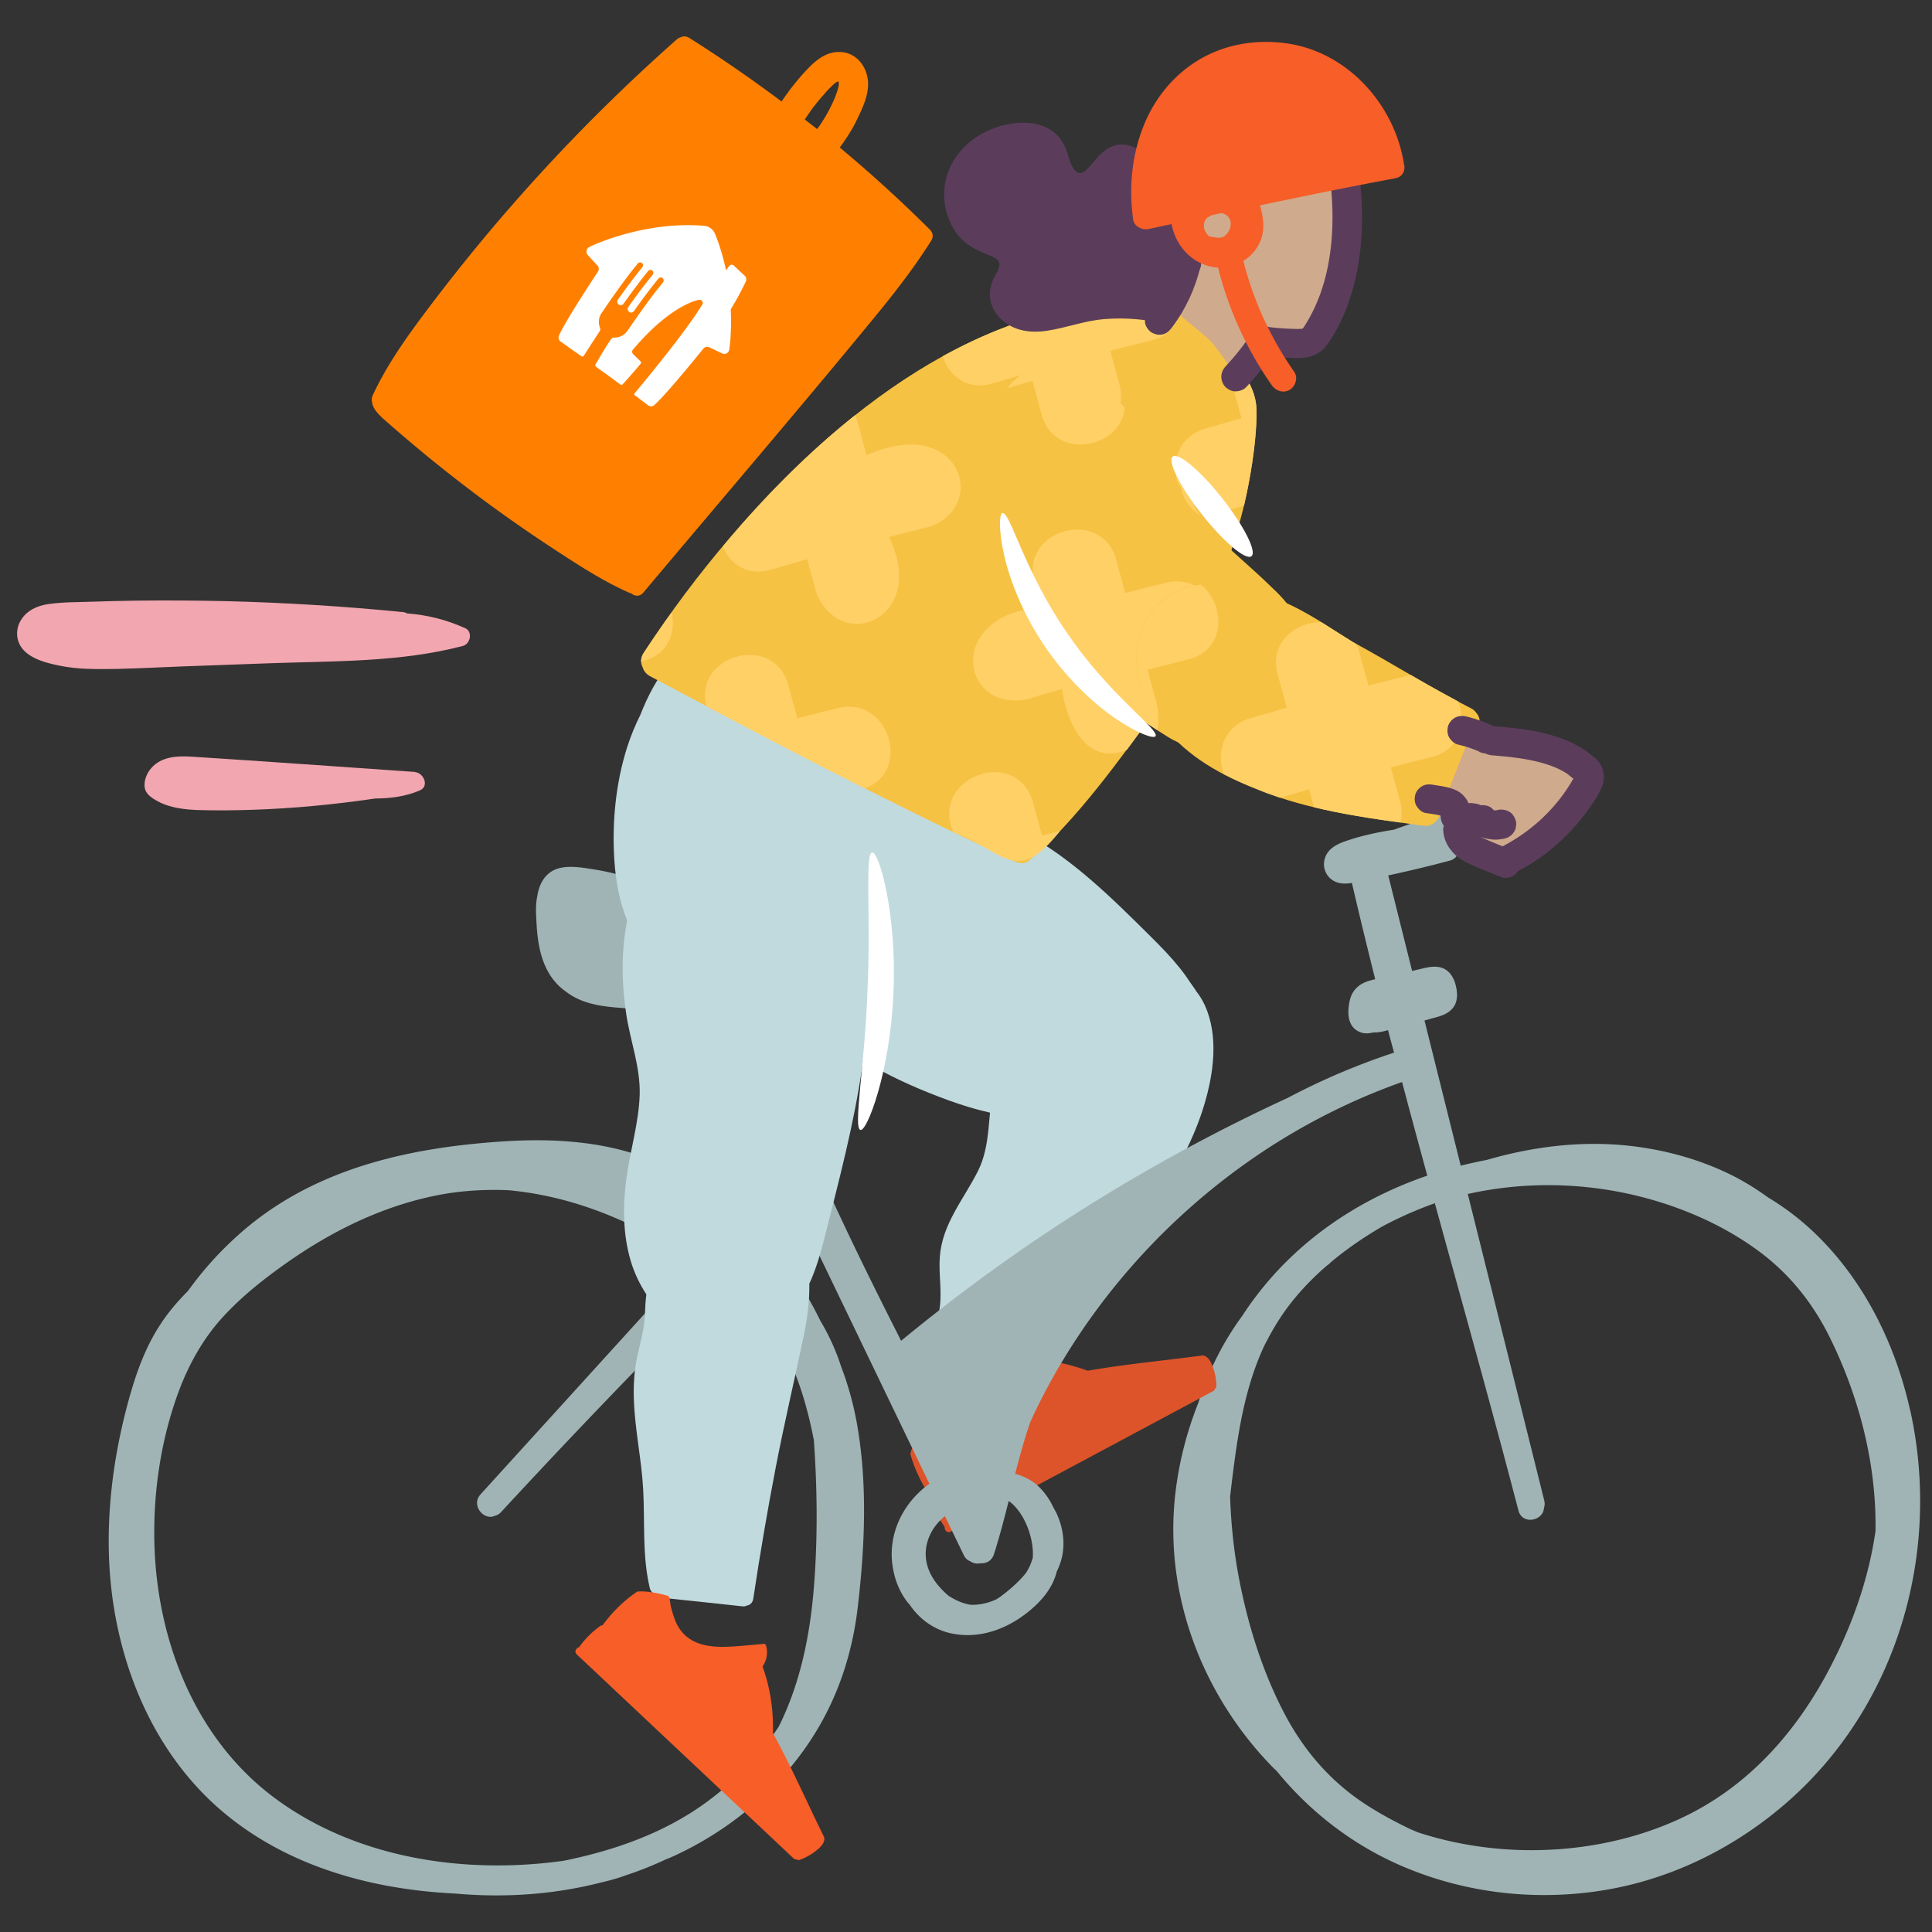 <svg id="Illustration" xmlns="http://www.w3.org/2000/svg" viewBox="0 0 200 200"><rect x="0" y="0" width="200" height="200" fill="#333333" stroke="none"/><defs><style>.cls-1{fill:none}.cls-2{fill:#f2a6b0}.cls-3{fill:#f6c243}.cls-4{fill:#f75e28}.cls-5{fill:#fff}.cls-6{fill:#ffd066}.cls-8{fill:#a0b4b5}.cls-9{fill:#c1dade}.cls-10{fill:#d0aa8c}.cls-12{fill:#5b3d5b}</style></defs><g id="Layer_22"><path class="cls-2" d="M48.13 65.02c-1.92-.87-3.94-1.37-5.99-1.52-.13-.07-.27-.13-.44-.14-6.1-.6-12.22-.98-18.35-1.13-3.12-.07-6.24-.09-9.36-.05-1.5.02-3.01.06-4.52.11-1.47.05-2.98.03-4.44.24-1.16.16-2.29.67-2.89 1.71-.59 1-.48 2.26.35 3.11.86.88 2.23 1.25 3.39 1.5 1.32.29 2.68.4 4.04.41 2.95.03 5.93-.16 8.88-.27l9.13-.33c6.65-.24 13.5-.09 19.98-1.79.78-.2 1.06-1.48.24-1.85ZM42.96 79.91c-7.7-.53-15.41-1.09-23.12-1.58-1.49-.09-3.1-.03-4.17 1.17-.42.48-.71 1.11-.71 1.75-.02.86.66 1.31 1.35 1.69 1.31.71 2.84.87 4.31.92 1.83.05 3.67.03 5.51-.03 4.26-.14 8.5-.55 12.72-1.17 1.58-.01 3.12-.2 4.62-.84 1-.43.38-1.83-.51-1.89Z"/></g><path class="cls-8" d="M197.73 145.97c-1.48-6.66-4.62-13.12-9.5-17.96a27.123 27.123 0 0 0-5.2-4.05c-1.12-.82-2.31-1.56-3.55-2.2-3.53-1.79-7.39-2.82-11.32-3.2-4.82-.45-9.65.18-14.27 1.52-10.06 1.92-19.36 7.14-25.17 15.95-.03.05-.07.11-.11.17-2.01 2.73-3.53 5.79-4.56 9.02-1.29 3.25-2.14 6.68-2.46 10.19-.92 10.19 3.06 20.27 10.17 27.54.13.13.27.26.4.38 3.37 4.14 7.69 7.5 12.57 9.67 6.77 3.01 14.38 3.88 21.67 2.61 6.95-1.21 13.43-4.49 18.71-9.14 11.36-10.01 15.89-25.84 12.63-40.5Zm-3.59 12.6c-.75 5.16-2.58 10.17-5.06 14.75-3.51 6.47-8.48 11.88-15.23 14.98-8.16 3.75-18.31 4.27-27.11 1.37-.3-.13-.61-.26-.9-.39-1.44-.71-2.86-1.46-4.22-2.33-3.83-2.43-6.67-5.73-8.75-9.74-2.12-4.1-3.55-8.59-4.47-13.11-.62-3.03-.96-6.1-1.06-9.18.18-1.55.37-3.1.59-4.63.53-3.69 1.31-7.41 2.87-10.81.11-.24.23-.47.35-.69.57-1.1 1.21-2.16 1.93-3.17 1.21-1.67 2.63-3.17 4.19-4.53l.28-.22c.08-.06.15-.13.21-.2 1.53-1.28 3.19-2.43 4.91-3.46.22-.13.44-.26.67-.38 1.93-1.01 3.94-1.87 6.01-2.55.23-.07.46-.14.69-.2 7.39-2.07 15.35-1.81 22.62.63 3.48 1.17 6.86 2.85 9.79 5.1 3.01 2.32 5.3 5.25 6.98 8.66 3.05 6.18 4.85 13.18 4.72 20.11h-.01Z" id="Wheel1"/><path class="cls-9" d="M124.72 104.06c-.23-.51-.53-.99-.88-1.44-.84-1.37-2.14-2.43-4.04-2.95-5.14-1.41-10.72 2.12-13.76 6.04-1.52 1.96-2.64 4.24-3.17 6.67-.64 2.91-.26 6.1-1.62 8.82-1.48 2.96-3.7 5.45-3.96 8.9-.13 1.73.22 3.46 0 5.2-.22 1.68-.78 3.29-1.59 4.77-.2.36-.16.71.01.99.08.2.22.38.42.49 2.63 1.37 5.4 2.48 8.24 3.31.18.05.33.05.47.03.27-.03.53-.16.73-.44 2.48-3.5 4.96-7 7.45-10.5 2.29-3.22 4.63-6.4 6.78-9.7 2-3.07 3.8-6.34 4.86-9.87.98-3.27 1.51-7.1.07-10.31Z" id="Lower_leg_2"/><path d="M97.8 158.07a9.933 9.933 0 0 1-1.4-2.8c-.03-.07-.01-.16.01-.24-.96-1.35-1.71-2.87-2.16-4.47-.02-.07 0-.13.02-.19.28-.97.82-1.88 1.38-2.7 0 0 .01 0 .01-.01a.12.12 0 0 1 .05-.05h.01s.05-.03.07-.03h.07c.33.03.66.13.99.16.48.04.98.05 1.46.02 1.09-.06 2.03-.47 2.77-1.27.78-.85 1.22-1.94 1.54-3.03.33-1.14.59-2.3.87-3.44 0-.01.01-.03.02-.04v-.05c0-.14.13-.26.28-.25.75.03 1.47.41 1.93 1.01 0 0 0 .02.01.03 2.34-.05 4.66.36 6.86 1.18 3.88-.68 7.81-1.04 11.72-1.56s.07-.02.1-.02c.7-.03 1.02.84 1.21 1.38.2.58.29 1.18.3 1.79 0 .09-.05.19-.13.25-.03.11-.09.22-.22.28-7.02 3.76-14.05 7.52-21.08 11.28-2.02 1.09-4.05 2.16-6.07 3.25-.36.2-.66-.15-.63-.47h.02Z" style="fill:#dd542a" id="Foot2"/><g id="Bike"><path class="cls-8" d="m68.88 104.53 8.51.88c1.23.13 2.51.39 3.75.23 1.23-.16 2.04-.9 2.68-1.97.67-1.14 1.29-2.31 1.9-3.48.53-1.03 1.15-2.22.39-3.31-.64-.92-2.08-1.13-3.08-1.38-1.39-.34-2.8-.57-4.21-.81-3.13-.53-6.28-.97-9.44-1.33-1.29-.15-1.28 1.87 0 2.02 2.98.34 5.95.76 8.9 1.26 1.46.25 2.93.49 4.36.85.24.06 1.76.31 1.86.59.09.23-.71 1.43-.82 1.63-.33.63-.67 1.26-1.02 1.88-.3.54-.6 1.31-1.05 1.73-.83.77-2.74.22-3.74.12l-9-.93c-1.29-.13-1.28 1.89 0 2.02ZM102.31 155.93c.7-2.62 1.42-5.23 2.16-7.84.2-.68-.24-1.5-.94-1.66s-1.45.22-1.66.94c-.75 2.61-1.47 5.22-2.16 7.84-.18.68.23 1.5.94 1.66s1.46-.22 1.66-.94Z"/><path class="cls-8" d="m147.46 105.64.91-.25c.82-.22 1.64-.44 2.14-1.2.44-.67.36-1.55.16-2.29-.22-.82-.73-1.58-1.62-1.77-.79-.17-1.58.09-2.35.26l-.52.12-2.47-9.89c.17-.04.35-.07.52-.11 1.96-.43 3.91-.9 5.85-1.42.82-.22 1.02-.94.86-1.58.27-.12.56-.21.83-.33.67-.3.82-1.27.48-1.85-.3-.51-.81-.61-1.33-.55-.29-.53-.89-.94-1.49-.73l-5.13 1.84c-1.67.26-3.33.61-4.93 1.16-.98.33-1.95.8-2.24 1.88a1.98 1.98 0 0 0 1.41 2.45c.45.12.93.1 1.41.02.77 3.33 1.58 6.65 2.41 9.97l-.08.02c-.86.2-1.58.45-2.12 1.19-.4.55-.52 1.27-.57 1.94-.06 1.02.24 2 1.3 2.36.41.14.84.1 1.27 0 .52.02 1.03-.1 1.53-.24.2.78.41 1.56.62 2.33a71.273 71.273 0 0 0-10.98 4.67c-10.73 4.95-20.98 10.91-30.56 17.83-3.24 2.34-6.4 4.79-9.49 7.33-.29-.58-.58-1.16-.87-1.73-3.76-7.45-7.37-14.94-10.52-22.68-1.35-3.32-2.74-6.64-4.44-9.8.27.07.54.14.83.19 1.42.24 3.1-.02 4.14-1.2.23-.26.38-.56.44-.88.87-1.1 1.61-2.27 2.09-3.6.24-.63.32-1.35-.04-1.97-.43-.74-1.22-.94-2-1.13-1.16-.26-2.33-.45-3.51-.62a.949.949 0 0 0-.43-.24c-2.42-.66-4.83-1.37-7.21-2.13-2.39-.76-4.56-1.58-6.88-2.24-1.12-.32-2.25-.59-3.4-.77-1.08-.17-2.26-.38-3.35-.18-1.57.29-2.3 1.55-2.51 2.95-.14.64-.15 1.34-.12 2.01.08 1.92.24 3.91 1.15 5.65.47.91 1.14 1.67 1.95 2.23 1.3 1.01 2.88 1.39 4.51 1.57 2.02.22 4.06.26 6.08.38.46.03.75-.21.88-.53.74-.06 1.47-.12 2.21-.16 0 .02 0 .03.02.05l8.15 16.91-4.17 4.58c-2.88-2.47-6.16-4.45-9.75-5.73-4.62-1.64-9.61-1.89-14.47-1.57-9.34.61-18.71 2.62-26.14 8.62a35.59 35.59 0 0 0-6.46 6.86c-1.05 1.05-2.02 2.18-2.83 3.42-1.46 2.2-2.41 4.72-3.13 7.24-1.56 5.43-2.41 11.16-2.22 16.81.34 10.04 4.22 20.27 12.15 26.75 6.66 5.45 15.21 7.75 23.69 8.16 5.03.45 10.1.12 14.96-1.11.26-.06.51-.12.77-.19.05-.01.1-.02.13-.03.61-.16 1.21-.34 1.81-.56 1.39-.46 2.75-1 4.08-1.62.22-.09.43-.17.65-.27 5.03-2.26 9.55-5.73 12.95-10.08 3.63-4.66 5.65-9.98 6.33-15.83.75-6.42 1.03-13.07-.18-19.45v.02c-.36-1.88-.89-3.71-1.56-5.47-.53-1.66-1.27-3.24-2.16-4.75-1.47-3.02-3.35-5.85-5.7-8.4 1.09-1.07 2.18-2.14 3.27-3.2l11.19 23.23 2.55 5.29c-2.58 1.85-4.25 4.94-3.84 8.3.18 1.43.68 2.8 1.56 3.94.06.08.13.15.2.22 1 1.5 2.5 2.64 4.36 3.03 3.09.65 6.09-.58 8.4-2.61 1.09-.96 2.05-2.16 2.45-3.59.02-.06.03-.12.04-.18.3-.6.52-1.23.63-1.91.21-1.39-.02-2.74-.58-4.02-.11-.24-.24-.47-.37-.7-.32-.69-.74-1.34-1.26-1.91-.75-.82-1.68-1.33-2.71-1.6.46-1.8.96-3.6 1.56-5.35 1.47-3.24 3.24-6.35 5.23-9.3a68.568 68.568 0 0 1 19.65-19.23c4.27-2.74 8.83-4.99 13.61-6.68 2.63 9.91 5.4 19.78 8.11 29.67 1.34 4.89 2.66 9.79 3.94 14.69.4 1.53 2.58 1.07 2.64-.28.08-.22.1-.48.03-.76l-12.41-49.74Zm-7.85-15.78v.01h-.01l.02-.02Zm-55.37 59.1c.37 5.12.42 10.29.01 15.4-.4 4.96-1.42 9.96-3.65 14.41-2.28 3.39-5.21 6.34-8.62 8.59-4.1 2.7-8.8 4.28-13.59 5.26-10.2 1.44-21.37-.2-29.79-6.37-8.38-6.13-12.38-16.43-12.62-26.58-.12-5.31.69-10.72 2.55-15.71 1.04-2.77 2.51-5.4 4.51-7.59 1.99-2.18 4.35-4.04 6.75-5.72 4.71-3.3 9.97-5.86 15.64-6.95 2.37-.45 4.79-.59 7.2-.49 4.67.43 9.15 1.83 13.35 3.93 2 .99 3.95 2.09 5.86 3.24l-15.09 16.61-7 7.7c-1.04 1.14.36 2.79 1.51 2.21.22-.05.43-.17.62-.38 7.56-8.18 15.28-16.21 23.16-24.07 1.36.98 2.62 2.09 3.69 3.41 3 3.69 4.6 8.49 5.5 13.12Zm18.29 1.28c-.2.54-.39 1.08-.57 1.62h-.12c.22-.54.45-1.08.69-1.61Zm4.36 11.08c-.06.22-.14.44-.22.64-.13.31-.29.6-.47.88-.72.9-1.64 1.69-2.44 2.3-.21.16-.42.3-.63.43-.25.11-.5.21-.76.29-.62.19-1.28.3-1.92.26-.79-.12-1.55-.48-2.22-.9-.47-.38-.9-.83-1.26-1.29-1.29-1.64-1.54-3.61-.48-5.45.35-.6.81-1.11 1.33-1.53l1.95 4.04c.16.33.39.53.65.62.3.22.69.3 1.07.22.57.04 1.17-.23 1.4-.93.58-1.81 1.06-3.66 1.53-5.52.22.16.44.34.63.55 1.22 1.3 2 3.54 1.86 5.38Z"/></g><g id="Top_leg_1"><path class="cls-9" d="M124.31 103.75h-.01c-1.11-2.63-3.12-4.75-5.11-6.73-4.08-4.05-8.26-8.23-13.39-10.93-.23-.12-.47-.24-.71-.36 1.09-1.24 1.54-2.07 2.09-2.8 0-.84.55-1.41.55-1.46.4-2.27 1.1-3.63.36-5.78-.73-2.12-1.94-3.92-3.74-5.26-1.78-1.33-4-2.07-6.17-2.42-2.42-.39-5.04-.58-7.42.14-.94.28-1.83.71-2.66 1.23-.4-.58-.83-1.15-1.3-1.69-1.44-1.63-3.38-3.38-5.63-3.6h-.12c-1.86-.44-3.77-.03-5.56.8-.2.09-.4.2-.59.3-.22.08-.45.16-.67.25-.96.39-1.81.91-2.56 1.55-.88.47-1.73.94-2.4 1.73-1.27 1.52-2.25 3.4-2.98 5.28-.54 1.08-1 2.2-1.37 3.36-1.19 3.73-1.58 7.83-1.32 11.72.14 2.1.52 4.24 1.32 6.19-.1.55-.19 1.09-.26 1.64-.34 2.67-.24 5.36.16 8.01.41 2.8 1.48 5.53 1.4 8.39-.09 2.97-1.01 5.85-1.39 8.78-.36 2.79-.35 5.68.45 8.4.36 1.23.92 2.42 1.63 3.5-.09.69-.12 1.39-.15 2.1-.06 1.51-.49 2.9-.8 4.37-.31 1.48-.4 2.99-.34 4.5.11 3.09.79 6.12.96 9.2.19 3.42-.11 6.85.68 10.21.1.42.38.63.69.7.37.24.84.35 1.28.4.84.1 1.69.18 2.54.27 1.71.18 3.41.36 5.12.55.15.01.28-.01.41-.08.33-.05.61-.27.68-.72.69-4.59 1.47-9.17 2.35-13.72.86-4.43 1.89-8.82 2.82-13.23.38-1.8.67-3.75.63-5.65.7-1.51 1.16-3.13 1.57-4.75 1.47-5.82 3.04-11.7 3.9-17.65.04-.24.06-.49.09-.73.32.2.65.39.97.58 2.47 1.41 5.11 2.55 7.79 3.53 2.84 1.04 5.81 1.81 8.86 1.87 3.03.06 6.09-.49 9.02-1.23 2.45-.62 4.97-1.54 6.81-3.34 2.08-2.03 2.68-4.7 1.55-7.39ZM107.17 82.93s.19-.26 0 0Z"/></g><path class="cls-4" d="M59.94 170.53a9.42 9.42 0 0 1 2.2-2.21c.07-.05.15-.07.23-.06.98-1.34 2.18-2.54 3.55-3.47.07-.05.13-.05.18-.04 1-.05 2.04.18 3.01.44 0 0 .01 0 .02.01.03 0 .05.02.07.03h.01s.03.05.05.07c0 0 0 .01.01.03 0 .01.01.02.02.04.08.32.09.66.17.99.11.47.27.94.44 1.4.4 1 1.09 1.77 2.09 2.22 1.05.47 2.22.53 3.36.49 1.19-.05 2.37-.18 3.55-.28h.04s.03-.02.04-.02c.14-.04.28.05.32.18.21.72.08 1.52-.34 2.14 0 0-.01.01-.02.03.8 2.2 1.14 4.54 1.07 6.88 1.89 3.46 3.48 7.07 5.22 10.61s.04.06.05.09c.25.66-.47 1.23-.92 1.58-.49.37-1.02.65-1.6.86-.09.03-.2 0-.28-.05a.424.424 0 0 1-.34-.12c-5.8-5.46-11.61-10.92-17.41-16.38-1.67-1.57-3.34-3.15-5.02-4.72-.3-.28-.07-.67.24-.75h-.02Z" id="Foot1"/><g id="Body"><path class="cls-3" d="M130.06 42.32c-.1-2.69-2.16-4.74-3.86-6.67-1.63-1.87-3.35-3.83-5.76-4.65-.39-.13-.82-.07-1.19.12-17.67-.32-32.62 11.67-43.59 24.43-3.27 3.81-6.28 7.83-9.02 12.03-.36.55-.34 1.07-.11 1.5.1.36.34.69.78.93 12.38 6.59 24.81 13.13 37.53 19.06.02.01.05.01.07.03.45.28 1.09.42 1.63-.03 4.75-3.98 9.43-10.48 13.46-16.08 4.27-5.93 6.13-11.3 8.24-18.61 1.12-3.87 1.92-9.12 1.81-12.05Z"/><path class="cls-1" d="M110.89 74.8c-.32-1.17-.63-2.33-.95-3.49-1.25.36-2.5.71-3.75 1.09-5.43 1.61-7.72-6.85-2.33-8.45 1.25-.37 2.51-.73 3.76-1.09-.31-1.14-.63-2.29-.94-3.42-1.49-5.45 6.96-7.77 8.45-2.33.32 1.15.63 2.31.94 3.46 1.4-.36 2.79-.71 4.19-1.05 2.73-.67 4.67 1.09 5.26 3.18.98-2.55 1.83-5.26 2.71-8.31.19-.65.36-1.33.53-2.03-.56.16-1.13.32-1.69.49-5.43 1.61-7.72-6.85-2.33-8.45 1.25-.37 2.51-.73 3.76-1.09-.31-1.14-.63-2.29-.94-3.42-.26-.96-.21-1.83.05-2.57-.48-.57-.97-1.11-1.44-1.64-1.19-1.37-2.44-2.78-3.97-3.77-.18 1.52-1.14 2.9-3.09 3.37-1.41.34-2.81.7-4.21 1.06.32 1.15.63 2.31.94 3.46 1.49 5.45-6.96 7.77-8.45 2.33-.32-1.17-.63-2.33-.95-3.49-1.25.36-2.5.71-3.75 1.09-2.62.78-4.51-.8-5.16-2.81-3.17 1.75-6.19 3.82-9.07 6.11.09.22.18.44.25.69.32 1.15.63 2.31.94 3.46 1.4-.36 2.79-.71 4.19-1.05 5.49-1.34 7.81 7.11 2.33 8.45-1.41.34-2.81.7-4.21 1.06.32 1.15.63 2.31.94 3.46 1.49 5.45-6.96 7.77-8.45 2.33-.32-1.17-.63-2.33-.95-3.49-1.25.36-2.5.71-3.75 1.09-2.44.72-4.24-.59-5-2.39-1.85 2.2-3.61 4.47-5.28 6.81.49 2.07-.33 4.39-2.99 5.04-.05.01-.11.03-.16.04 0 .22.05.42.15.61.1.36.34.69.78.93 1.93 1.03 3.87 2.06 5.81 3.08-1.31-5.36 7.01-7.58 8.48-2.2.32 1.15.63 2.31.94 3.46 1.4-.36 2.79-.71 4.19-1.05 5.33-1.3 7.66 6.61 2.8 8.31 3.04 1.54 6.09 3.05 9.16 4.53l-.22-.78c-1.49-5.45 6.96-7.77 8.45-2.33.32 1.15.63 2.31.94 3.46.62-.16 1.25-.31 1.87-.47 2.39-2.51 4.72-5.47 6.92-8.45-2.2.82-4.98.13-5.78-2.78h.02Z"/><path class="cls-1" d="M122.6 67.95c-1.41.34-2.81.7-4.21 1.06.32 1.15.63 2.31.94 3.46.11.42.16.82.17 1.21.17-.23.33-.47.5-.69 1.28-1.78 2.34-3.51 3.26-5.25-.21.08-.42.16-.65.22Z"/><path class="cls-6" d="M79.81 58.98c1.25-.37 2.49-.73 3.75-1.09.32 1.17.63 2.33.95 3.49 2.65 6.43 11.6 2.48 7.51-5.79 1.4-.36 2.8-.71 4.21-1.06 6.21-2.2 3.09-11.72-6.52-7.4-.41-1.37-.68-2.81-1.19-4.15-5.1 4.07-9.65 8.71-13.7 13.6.76 1.81 2.56 3.11 5 2.39ZM118.39 69.02c1.61-.45 3.28-.75 4.87-1.27.87-1.65 1.6-3.32 2.28-5.05-.96-4.42-6.11-3.27-9.46-2.13-.32-1.15-.63-2.31-.94-3.46-2.72-6.49-11.58-2.37-7.52 5.76-9.68.91-8.19 10.73-1.43 9.55 1.25-.37 2.49-.74 3.75-1.09.49 3.61 2.64 8.05 6.73 6.27.98-1.31 1.92-2.62 2.84-3.9-.09-1.57-.77-3.14-1.11-4.68ZM102.73 39.7c1.25-.37 2.49-.73 3.75-1.09.32 1.17.63 2.33.95 3.49 1.48 5.43 9.94 3.13 8.45-2.33-.32-1.15-.63-2.31-.94-3.46 1.4-.36 2.8-.71 4.21-1.06 1.95-.48 2.91-1.85 3.09-3.37-.55-.36-1.15-.66-1.79-.88-.39-.13-.82-.07-1.19.12-7.79-.14-15.05 2.11-21.67 5.76.65 2.02 2.53 3.59 5.16 2.81h-.01ZM127.58 39.87c.31 1.14.63 2.29.94 3.42-1.25.36-2.51.72-3.76 1.09-5.39 1.6-3.09 10.06 2.33 8.45.56-.17 1.13-.32 1.69-.49.83-3.53 1.38-7.58 1.29-10.02-.07-1.95-1.17-3.55-2.41-5.03-.26.74-.32 1.61-.05 2.57h-.01ZM86.73 73.31c-1.4.34-2.8.69-4.19 1.05-.32-1.15-.63-2.31-.94-3.46-1.47-5.39-9.79-3.16-8.48 2.2a879.27 879.27 0 0 0 16.41 8.51c4.87-1.7 2.53-9.61-2.8-8.31ZM106.93 83.04c-1.74-5.92-10.7-2.54-8.24 3.11 5.44 2.07 6.49 5.6 11.05-.13-.62.16-1.25.31-1.87.47-.32-1.15-.63-2.31-.94-3.46ZM69.53 63.39c-.99 1.38-1.96 2.77-2.89 4.19-.2.3-.27.61-.27.89.05-.01.11-.03.16-.04 2.66-.65 3.47-2.97 2.99-5.04Z"/></g><g id="Top_arm"><path class="cls-3" d="M135.42 67.83c-.94-4.12-1.93-5.31-3.97-7.22-1.83-1.78-3.81-3.43-5.65-5.19-.85-1.08-1.66-2.19-2.44-3.32-2.55-3.7-4.85-7.72-7.93-11.03-1.51-1.61-3.39-2.93-5.63-3.21-2.07-.26-4.04.54-5.39 2.12-.87 1.02-1.48 2.18-1.89 3.42-.2.54-.36 1.09-.47 1.66-.07.32-.14.64-.18.96-.58 4.33.75 8.92 2.62 12.81 1.86 3.88 4.48 7.26 7.55 10.21 2.41 2.99 5.64 5.24 8.88 7.26 2.45 1.53 5.53 1.56 8.86.9 3.33-.65 6.65-4.98 5.65-9.38Z"/><path class="cls-1" d="M129.44 74.88c1.25-.37 2.51-.73 3.76-1.09-.31-1.14-.63-2.29-.94-3.42-.67-2.44.65-4.25 2.45-5.02-.78-2.24-1.72-3.28-3.28-4.73-1.83-1.78-3.81-3.43-5.65-5.19-.54-.68-1.05-1.38-1.56-2.08-1.05-.62-1.77-1.73-2.04-2.95-1.84-2.78-3.63-5.64-5.78-8.18-.38 4.23-7.27 5.57-8.6.71-.32-1.17-.63-2.33-.95-3.49-.88.25-1.75.51-2.63.76-.78.97-1.35 2.06-1.73 3.22-.2.54-.36 1.09-.47 1.66-.07.32-.14.64-.18.96-.58 4.33.75 8.92 2.62 12.81.85 1.77 1.86 3.43 3 5 .18-.05.36-.1.53-.16-.31-1.14-.63-2.29-.94-3.42-1.49-5.45 6.96-7.77 8.45-2.33.32 1.15.63 2.31.94 3.46 1.4-.36 2.79-.71 4.19-1.05 5.49-1.34 7.81 7.11 2.33 8.45-1.41.34-2.81.7-4.21 1.06.32 1.15.63 2.31.94 3.46.23.84.22 1.61.04 2.29.38.24.75.49 1.14.72 1.64 1.02 3.58 1.37 5.68 1.29.38-1.21 1.29-2.25 2.86-2.72Z"/><path class="cls-6" d="M119.73 73.3c-.32-1.15-.63-2.31-.94-3.46 1.4-.36 2.8-.71 4.21-1.06 5.47-1.34 3.15-9.79-2.33-8.45-1.4.34-2.8.69-4.19 1.05-.32-1.15-.63-2.31-.94-3.46-1.48-5.43-9.94-3.13-8.45 2.33.31 1.14.63 2.29.94 3.42-.18.05-.36.1-.53.16 1.35 1.87 2.89 3.61 4.55 5.21 2.12 2.64 4.89 4.7 7.74 6.53.18-.67.19-1.44-.04-2.29ZM107.83 42.92c1.33 4.86 8.22 3.53 8.6-.71-.33-.38-.66-.77-1-1.14-1.51-1.61-3.39-2.93-5.63-3.21-2.07-.26-4.04.54-5.39 2.12-.05.07-.1.14-.16.21.88-.26 1.75-.51 2.63-.76.32 1.17.63 2.33.95 3.49ZM124.24 53.34c-.3-.41-.59-.82-.88-1.24-.39-.57-.77-1.13-1.15-1.71.27 1.22.98 2.33 2.04 2.95ZM132.27 70.36c.31 1.14.63 2.29.94 3.42-1.25.36-2.51.72-3.76 1.09-1.56.47-2.48 1.51-2.86 2.72 1.03-.04 2.1-.17 3.19-.38 3.35-.66 6.65-4.98 5.65-9.38-.22-.98-.45-1.79-.69-2.49-1.8.77-3.12 2.57-2.45 5.02Z"/></g><g id="Forearm"><path class="cls-3" d="M153.14 75.1c.13-.47-.02-1-.36-1.36-.11-.16-.28-.31-.51-.42-4.17-2.12-8.12-4.64-12.23-6.86-1-.63-2-1.25-2.99-1.89-3.41-2.17-7.04-3.8-11.14-4.09-3.67-.26-6.71 1.64-7.87 5.13-1.13 3.43.29 6.97 2.47 9.66 2.51 3.11 5.92 4.99 9.57 6.41.78.33 1.58.62 2.37.88 4.77 1.57 9.8 2.22 14.76 2.9h.05c.44.09.91-.01 1.25-.3h.01l.16-.16.1-.13c.01-.02.03-.04.05-.06l.03-.04s.01-.02.01-.03c1.76-3.05 3.28-6.26 4.25-9.65Z"/><path class="cls-1" d="M129.44 74.36c1.25-.37 2.51-.73 3.76-1.09-.31-1.14-.63-2.29-.94-3.42-.91-3.32 1.87-5.47 4.52-5.43-3.34-2.09-6.88-3.65-10.88-3.93-.55-.04-1.09-.02-1.61.03 2.53 1.97 2.7 6.76-1.31 7.74-1.41.34-2.81.7-4.21 1.06.32 1.15.63 2.31.94 3.46.16.59.2 1.15.15 1.65.2.29.41.57.63.84 1.71 2.11 3.82 3.65 6.15 4.86-.77-2.18-.07-4.93 2.78-5.78ZM141.66 70.97c1.4-.36 2.79-.71 4.19-1.05.07-.01.13-.03.2-.04-1.87-1.09-3.75-2.18-5.65-3.21.13.26.24.54.32.85.32 1.15.63 2.31.94 3.46ZM132.52 82.6c1.15.38 2.32.7 3.5.98l-.51-1.86c-1 .28-2 .58-2.99.87ZM152.78 73.74c-.11-.16-.28-.31-.51-.42-.44-.23-.88-.47-1.33-.71.88 2.21.2 5.03-2.76 5.76-1.41.34-2.81.7-4.21 1.06l.94 3.46c.23.84.22 1.6.04 2.28.75.1 1.51.21 2.26.31h.05c.44.09.91-.01 1.25-.3h.01l.16-.16.1-.13c.01-.02.03-.04.05-.06l.03-.04s.01-.02.01-.03c1.76-3.05 3.28-6.26 4.25-9.65.13-.47-.02-1-.36-1.36Z"/><path class="cls-6" d="M119.73 72.79c-.32-1.15-.63-2.31-.94-3.46 1.4-.36 2.8-.71 4.21-1.06 4-.98 3.84-5.77 1.31-7.74-2.93.32-5.28 2.13-6.26 5.1-1.01 3.09.03 6.25 1.83 8.82.05-.51.01-1.07-.15-1.65ZM144.92 82.89l-.94-3.46c1.4-.36 2.8-.71 4.21-1.06 2.97-.73 3.64-3.55 2.76-5.76-1.65-.88-3.28-1.79-4.9-2.73-.07.01-.13.02-.2.04-1.4.34-2.8.69-4.19 1.05-.32-1.15-.63-2.31-.94-3.46-.09-.31-.2-.59-.32-.85-.12-.07-.24-.13-.36-.2-1-.63-2-1.25-2.99-1.89-.09-.05-.18-.11-.26-.16-2.65-.05-5.43 2.1-4.52 5.43.31 1.14.63 2.29.94 3.42-1.25.36-2.51.72-3.76 1.09-2.84.84-3.55 3.6-2.78 5.78 1.11.58 2.25 1.09 3.42 1.55.78.33 1.58.62 2.37.88.02 0 .04.01.07.02 1-.29 2-.59 2.99-.87l.51 1.86c2.94.71 5.94 1.17 8.94 1.58.18-.67.19-1.44-.04-2.28Z"/></g><g id="Hand"><path class="cls-10" d="m149.4 83.21 2.82-7.15s7.53 1.84 9.57 2.59c2.04.75 2.53 1.65 2.17 2.66-.36 1.01-.48 1.81-2.38 3.61-1.9 1.8-3.97 3.34-4.85 3.8-.88.46-4.01-.23-4.52-1.09-.51-.86-.45-2.7-.45-2.7l-2.37-1.71Z"/><path class="cls-12" d="M165.12 78.5c-1.29-1.22-3.04-1.99-4.73-2.46-1.87-.52-3.83-.7-5.77-.87-.92-.43-1.88-.78-2.87-1.01-.39-.09-.82-.05-1.17.16-.32.18-.61.55-.69.9-.09.39-.07.82.16 1.17.21.32.52.61.9.69h-.01c.7.16 1.38.38 2.04.66.04.02.09.04.13.06.18.11.36.17.57.18h.04c.22.11.46.19.72.21 1.81.15 3.59.32 5.34.83.83.24 1.6.55 2.33 1 .24.14.51.43.77.57-.04.07-.07.13-.09.16-1.71 2.95-4.24 5.29-7.24 6.86-.58-.24-1.16-.47-1.74-.72-.2-.09-.39-.18-.57-.28.1.04.2.08.3.11.1.04.21.07.32.09.22.05.45.07.68.1.1.01.21.01.31.01.23 0 .46-.04.68-.07.11-.01.22-.04.32-.07.37-.1.71-.37.9-.69.11-.18.17-.36.18-.57.05-.2.03-.4-.03-.61-.12-.36-.34-.72-.69-.9-.35-.18-.77-.26-1.17-.16l-.13.03H154.63c-.1-.13-.22-.25-.37-.33a1.16 1.16 0 0 0-.57-.18c-.13-.03-.26-.03-.39-.01-.16-.07-.32-.14-.49-.16-.22-.03-.47-.09-.69-.06-.04 0-.07 0-.11.01-.04-.09-.06-.17-.11-.26-.26-.45-.67-.85-1.14-1.07-.75-.36-1.58-.44-2.4-.58-.41-.07-.8-.07-1.17.16-.32.18-.61.55-.69.9-.09.39-.07.82.16 1.17.2.31.53.63.9.69.51.08 1.06.14 1.57.27 0 .3.07.62.22.88.03.06.08.11.12.16-.05.16-.09.32-.07.5.04.44.11.78.28 1.17.17.4.37.69.64 1.01.4.49.97.87 1.54 1.15 1.17.58 2.42 1.02 3.62 1.52.34.14.87.02 1.17-.16.18-.1.35-.28.49-.48 2.94-1.54 5.47-3.79 7.38-6.51.49-.69.97-1.41 1.3-2.19.46-1.09.17-2.21-.68-3.01Z"/></g><g id="Head"><path class="cls-10" d="M127.71 38.66c-.05-.11-1.66-2.74-2.82-3.76-1.16-1.02-3.17-2.56-3.13-2.68s1.94-6.01 1.94-6.01.09-2.14 0-3.15.4-1.48 1.27-1.87 5.93-1.15 7.64-1.38c1.71-.24 7.21-1.29 7.21-1.29s-.32 6.09-.45 8.1c-.13 2.02-1.99 6.43-2.75 7.57s-.96.92-2.51 1.3-3.64.36-3.64.36l-2.75 2.82Z"/><path class="cls-12" d="M140.79 19.03c-.09-.82-.63-1.52-1.52-1.52-.75 0-1.6.69-1.52 1.52.53 5.02.04 10.58-2.82 14.89-.03.03-.06.07-.09.1-.04 0-.08.02-.12.02-.48.03-.98 0-1.46-.02-.56-.03-1.13-.07-1.7-.14-.1-.01-.19-.03-.29-.05-.15-.04-.31-.05-.47-.04h-.04a.85.85 0 0 0-.22.04c-.02 0-.04 0-.06.01-.39.11-.74.36-.94.71-.33.5-.68.99-1.04 1.46-.51.66-1.06 1.3-1.63 1.92-.27.29-.44.67-.44 1.07 0 .37.17.82.44 1.07.28.26.67.47 1.07.44.4-.02.8-.15 1.07-.44.93-1 1.78-2.06 2.57-3.16.15.01.29.03.44.04.52.05 1.03.07 1.55.1.41.02.84.04 1.25 0 .94-.09 1.82-.42 2.42-1.18.04-.05.08-.1.11-.15.04-.05.09-.1.13-.16 3.22-4.72 3.91-10.99 3.33-16.56ZM120.82 22.36c.11 1.64.28 3.27.49 4.9.05.42.13.76.44 1.07.26.26.69.46 1.07.44s.8-.15 1.07-.44c.25-.28.49-.69.44-1.07-.22-1.62-.38-3.26-.49-4.9-.03-.4-.15-.78-.44-1.07-.26-.26-.69-.46-1.07-.44-.78.03-1.58.67-1.52 1.52Z"/><path class="cls-12" d="M123.71 25.88c-.07-1.83-.61-3.65-1.49-5.28-.75-1.4-1.73-2.67-2.82-3.82-.99-1.04-2.3-2.08-3.84-1.76-1.07.23-1.81 1.07-2.47 1.87-.57.68-1.28 1.63-1.99.52-.38-.6-.5-1.35-.76-2-.3-.73-.73-1.36-1.38-1.83-1.13-.82-2.62-.98-3.96-.82-2.68.32-5.34 1.89-6.56 4.37-1.16 2.34-.87 5.21.77 7.25.82 1.01 1.86 1.5 3.03 1.98.39.16 1.08.37 1.2.84.14.56-.47 1.34-.67 1.83-.61 1.46-.26 3.01.93 4.07 1.33 1.19 3.03 1.4 4.74 1.13 1.96-.3 3.82-1.02 5.81-1.19 1.43-.12 2.85-.08 4.27.1 0 .14.01.28.04.4.09.33.37.73.69.9.35.19.78.28 1.17.16.39-.12.65-.36.9-.69 1.42-1.89 2.44-4.1 2.97-6.4.14-.6-.08-1.27-.57-1.64Z"/><path class="cls-4" d="M145.33 17.04c0-.1 0-.2-.03-.3-1.03-5.93-5.69-11.16-11.72-12.19-3.13-.53-6.4-.09-9.19 1.48-2.72 1.54-4.77 3.98-5.95 6.86-1.28 3.11-1.6 6.55-1.13 9.86.1.72 1.02 1.12 1.66.94.77-.16 1.54-.33 2.31-.49.37 1.93 1.64 3.61 3.59 4.27.4.13.81.21 1.22.22 1.09 4.35 2.98 8.51 5.56 12.18.42.59 1.18.87 1.85.49.59-.34.9-1.25.49-1.85-2.45-3.5-4.23-7.37-5.28-11.5.85-.52 1.52-1.32 1.86-2.31.38-1.13.18-2.33-.14-3.44 4.65-.98 9.31-1.93 13.99-2.8.8-.15 1.06-.8.94-1.42Zm-18.85 7.57s.02 0 .04-.01c-.01 0-.03.01-.04.01Zm-1.55-.38-.05-.05s.03.02.05.04Zm1.64-2.14s.09.03.13.04c.06.03.11.06.18.09.01 0 .02.01.03.02a.317.317 0 0 1-.05-.06c.08.09.2.17.28.26l.02.02c.04.07.09.13.13.2.02.03.04.07.05.11l.06.21c0 .11.01.26 0 .35-.03.08-.04.2-.06.28-.01.05-.03.09-.05.15-.07.13-.15.26-.22.38-.04.04-.07.08-.11.11-.05.05-.11.1-.16.16-.03.02-.05.04-.09.06-.01.01-.09.06-.15.09h-.03l-.09.03c-.05.01-.07.01-.08.02h-.16c-.17 0-.34-.03-.51-.05h-.02c-.12-.03-.24-.04-.36-.07-.01 0-.07-.01-.13-.03h-.01s-.02-.01-.03-.02c-.06-.06-.11-.11-.17-.18l-.03-.03c-.07-.12-.14-.24-.22-.36-.02-.07-.05-.13-.06-.21l-.03-.12v-.31s.01-.09.02-.11c.02-.07.04-.14.06-.22.03-.05.05-.09.08-.14-.01.01-.03.03-.05.04.02-.01.04-.04.06-.07v-.02s.05-.05.06-.05c.01-.01.03-.03.03-.04l.07-.06c.11-.09.09-.08-.05.03.03-.07.25-.16.32-.2.03-.02.12-.07.2-.11.35-.08.71-.15 1.07-.23h.04Z"/><path class="cls-4" d="M126.91 22.25c.11.12.09.07 0 0ZM124.9 22.69s-.04.04-.06.07v.03s.07-.08.06-.09Z"/></g><g id="JET_backpack"><path d="M96.18 23.69s-.01-.02-.03-.03a143.47 143.47 0 0 0-9.22-8.39c.65-.88 1.25-1.79 1.73-2.78.58-1.19 1.27-2.6 1.2-3.96-.08-1.66-1.25-3.16-3.01-3.15-1.52 0-2.63 1.07-3.59 2.12-.86.94-1.64 1.95-2.35 3.01-3.09-2.32-6.28-4.52-9.55-6.58-.32-.2-.63-.2-.88-.07-.15.04-.3.11-.43.23a188.597 188.597 0 0 0-25.7 27.81c-2.15 2.85-4.25 5.76-5.76 9.01-.11.25-.13.49-.07.71.05.75.87 1.48 1.41 1.95a152.74 152.74 0 0 0 10.25 8.29c2.34 1.73 4.73 3.39 7.16 4.98 2.51 1.64 5.04 3.3 7.78 4.51.07.03.15.05.22.07.36.31.88.38 1.27-.09 7.98-9.5 16.06-18.92 23.94-28.51 2.08-2.53 4.09-5.12 5.84-7.89.31-.49.13-.96-.22-1.24ZM49.06 44.96v.01c-.02-.06-.06-.18.01-.01Zm-.02.02s-.07.03 0 0Zm.01.01v-.02h.01l.03.06c-.01 0-.03-.03-.05-.05ZM86.86 8.64v-.07c0 .03.01.06 0 .07Zm-2.57 2.34s.02-.03.03-.03c.04-.05.08-.1.11-.15.11-.14.23-.29.35-.43.21-.25.42-.49.63-.73a10.6 10.6 0 0 1 .93-.95c.04-.03.07-.05.08-.07l.11-.08c.07-.04.18-.09.2-.1.01 0 .03 0 .05-.01.01.01.02.03.03.03 0 .02.01.04.02.07v.3c-.01.06-.03.12-.04.18-.07.31-.18.61-.29.91-.05.13-.1.26-.16.4a16.182 16.182 0 0 1-1.48 2.67c-.09.13-.18.26-.27.38-.42-.34-.85-.67-1.28-1 .31-.47.63-.92.95-1.37h.02Z" style="fill:#ff8000"/><path class="cls-5" d="M75.48 36.25c.04-.16.27-1.79.17-4.13 0-.05 0-.11.04-.17.99-1.64 1.52-2.82 1.52-2.82.09-.2.04-.44-.12-.59l-1.12-1.04-.03-.03c-.14-.11-.34-.07-.45.07l-.31.42s-.02.01-.03 0v-.01c-.25-1.2-.61-2.45-1.11-3.69-.09-.24-.25-.47-.47-.63a1.28 1.28 0 0 0-.74-.26c-6.15-.49-11.59 2.05-11.85 2.22-.07.03-.12.09-.17.15-.14.2-.13.46.02.64l1.04 1.13c.13.16.15.4.05.58-.15.22-3.44 5.2-4.06 6.66-.09.22-.02.47.18.61.72.51 1.38.98 2.1 1.48l.05.04c.07.05.18.04.24-.04.28-.44.92-1.45 1.61-2.49.02-.03.04-.06.05-.09.06-.09.07-.2.03-.3-.2-.49-.17-1.07.14-1.53 1.17-1.73 2.57-3.71 3.77-5.16.1-.12.28-.15.41-.05s.17.29.07.42v.02h-.01c-.8.97-1.69 2.17-2.54 3.37-.11.16-.07.38.09.5s.38.07.5-.09c.86-1.21 1.75-2.41 2.55-3.39.1-.12.28-.15.41-.05s.17.29.07.42v.02c-.82.97-1.7 2.16-2.54 3.35-.11.16-.07.38.09.5s.38.07.5-.09c.85-1.21 1.74-2.4 2.54-3.37.1-.12.28-.15.41-.05s.17.29.07.42v.02c-1.19 1.42-2.53 3.32-3.68 5.01h-.01l-.02.04h-.01c-.33.47-.85.69-1.37.68a.32.32 0 0 0-.25.11s-.22.23-1 1.54c-.34.57-.57.97-.67 1.15a.16.16 0 0 0 .05.21l.11.08c.24.17.48.35.73.53l.05.03.05.03c.32.24.62.46.91.67l.69.51c.07.05.16.04.22-.02 1.23-1.35 1.88-2.15 1.88-2.15.05-.07.04-.17-.03-.24l-.75-.73a.374.374 0 0 1-.09-.38c.03-.07.09-.13.09-.13 3.92-4.64 6.75-5.11 6.75-5.11.08-.01.13-.01.13-.01.07 0 .13.02.19.06.11.08.16.22.12.34 0 0-.01.04-.07.13-.99 1.64-2.97 4.21-4.56 6.19-1.34 1.68-2.43 2.97-2.43 2.97-.04.06-.03.13.03.18.45.34.9.68 1.37 1.04.2.15.46.13.63 0 1.21-1.04 4.96-5.68 5.12-5.88.14-.16.37-.21.57-.13l1.39.66c.22.09.47.02.61-.18.05-.06.07-.13.09-.21v.04Z"/></g><path class="cls-5" d="M90.28 88.24c-.77.14-.12 6.54-.48 14.37-.3 7.83-1.49 14.15-.73 14.36.67.22 3.1-6.05 3.42-14.24.37-8.19-1.52-14.64-2.21-14.48ZM103.78 53.11c-.34.06-.42 1.74.17 4.37.59 2.62 1.96 6.14 4.29 9.55 2.34 3.4 5.14 5.95 7.37 7.44 2.24 1.5 3.83 2.03 4.01 1.74.43-.67-4.86-4.32-9.16-10.7-4.4-6.31-5.9-12.56-6.68-12.4ZM121.4 47.26c-.58.46.77 3.14 3.02 5.99s4.54 4.78 5.13 4.33c.58-.46-.77-3.14-3.02-5.99s-4.54-4.78-5.13-4.32Z"/></svg>